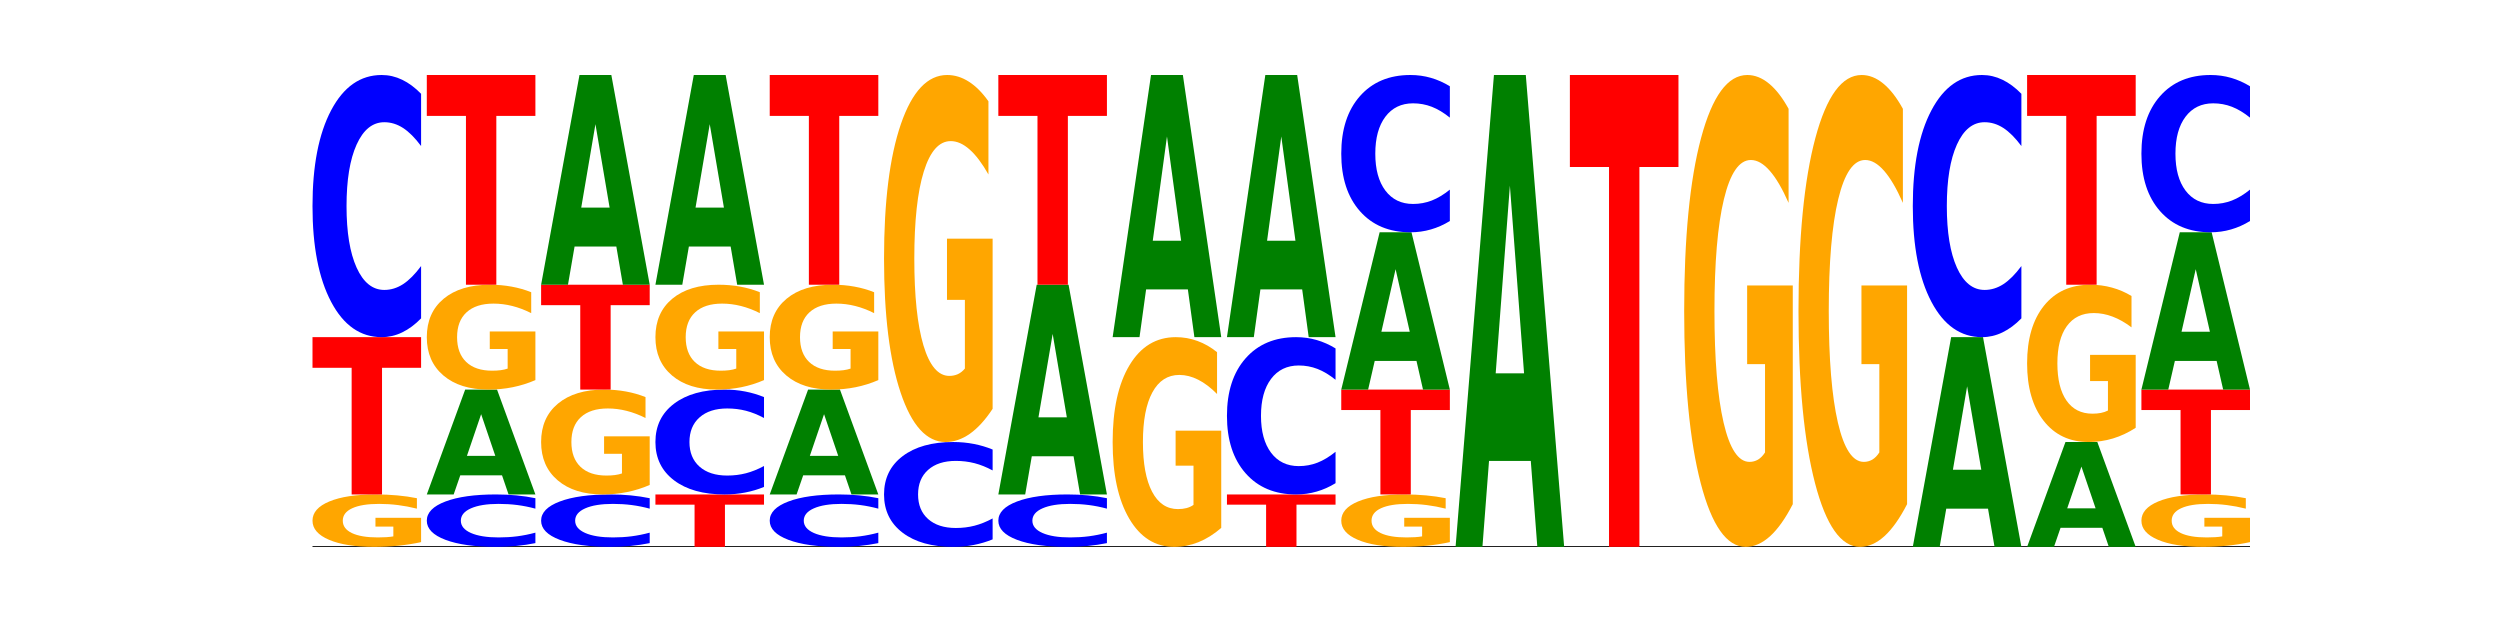 <?xml version="1.0" encoding="utf-8" standalone="no"?>
<!DOCTYPE svg PUBLIC "-//W3C//DTD SVG 1.1//EN"
  "http://www.w3.org/Graphics/SVG/1.1/DTD/svg11.dtd">
<!-- Created with matplotlib (https://matplotlib.org/) -->
<svg height="180pt" version="1.1" viewBox="0 0 720 180" width="720pt" xmlns="http://www.w3.org/2000/svg" xmlns:xlink="http://www.w3.org/1999/xlink">
 <defs>
  <style type="text/css">*{stroke-linecap:butt;stroke-linejoin:round;}</style>
 </defs>
 <g id="figure_1">
  <g id="patch_1">
   <path d="M 0 180 
L 720 180 
L 720 0 
L 0 0 
z
" style="fill:none;"/>
  </g>
  <g id="axes_1">
   <g id="line2d_1">
    <path clip-path="url(#p719de066d3)" d="M 90 157.5 
L 648 157.5 
" style="fill:none;stroke:#000000;stroke-linecap:square;stroke-width:0.5;"/>
   </g>
   <g id="patch_2">
    <path clip-path="url(#p719de066d3)" d="M 121.274 156.134 
Q 118.12 156.817 114.728 157.16 
Q 111.336 157.5 107.719 157.5 
Q 99.546 157.5 94.773 155.466 
Q 90 153.433 90 149.955 
Q 90 146.436 94.857 144.418 
Q 99.722 142.4 108.181 142.4 
Q 111.441 142.4 114.427 142.674 
Q 117.419 142.946 120.069 143.482 
L 120.069 146.492 
Q 117.335 145.803 114.63 145.463 
Q 111.924 145.12 109.205 145.12 
Q 104.172 145.12 101.446 146.374 
Q 98.719 147.625 98.719 149.955 
Q 98.719 152.263 101.348 153.523 
Q 103.976 154.78 108.812 154.78 
Q 110.13 154.78 111.258 154.708 
Q 112.387 154.633 113.284 154.478 
L 113.284 151.652 
L 108.132 151.652 
L 108.132 149.134 
L 121.274 149.134 
z
" style="fill:#ffa600;"/>
   </g>
   <g id="patch_3">
    <path clip-path="url(#p719de066d3)" d="M 90 97.1 
L 121.274 97.1 
L 121.274 105.935 
L 110.023 105.935 
L 110.023 142.4 
L 101.273 142.4 
L 101.273 105.935 
L 90 105.935 
z
" style="fill:#ff0000;"/>
   </g>
   <g id="patch_4">
    <path clip-path="url(#p719de066d3)" d="M 121.274 91.688 
Q 118.658 94.371 115.829 95.728 
Q 113.001 97.1 109.92 97.1 
Q 100.732 97.1 95.366 86.931 
Q 90 76.763 90 59.373 
Q 90 41.922 95.366 31.769 
Q 100.732 21.6 109.92 21.6 
Q 113.001 21.6 115.829 22.972 
Q 118.658 24.329 121.274 27.012 
L 121.274 42.062 
Q 118.635 38.506 116.074 36.853 
Q 113.513 35.2 110.684 35.2 
Q 105.61 35.2 102.702 41.641 
Q 99.802 48.066 99.802 59.373 
Q 99.802 70.634 102.702 77.075 
Q 105.61 83.5 110.684 83.5 
Q 113.513 83.5 116.074 81.847 
Q 118.635 80.178 121.274 76.623 
z
" style="fill:#0000ff;"/>
   </g>
   <g id="patch_5">
    <path clip-path="url(#p719de066d3)" d="M 154.195 156.418 
Q 151.579 156.954 148.75 157.226 
Q 145.921 157.5 142.84 157.5 
Q 133.652 157.5 128.286 155.466 
Q 122.92 153.433 122.92 149.955 
Q 122.92 146.464 128.286 144.434 
Q 133.652 142.4 142.84 142.4 
Q 145.921 142.4 148.75 142.674 
Q 151.579 142.946 154.195 143.482 
L 154.195 146.492 
Q 151.555 145.781 148.994 145.451 
Q 146.433 145.12 143.604 145.12 
Q 138.53 145.12 135.622 146.408 
Q 132.723 147.693 132.723 149.955 
Q 132.723 152.207 135.622 153.495 
Q 138.53 154.78 143.604 154.78 
Q 146.433 154.78 148.994 154.449 
Q 151.555 154.116 154.195 153.405 
z
" style="fill:#0000ff;"/>
   </g>
   <g id="patch_6">
    <path clip-path="url(#p719de066d3)" d="M 144.584 136.899 
L 132.557 136.899 
L 130.657 142.4 
L 122.92 142.4 
L 133.97 112.2 
L 143.145 112.2 
L 154.195 142.4 
L 146.464 142.4 
z
M 134.475 131.293 
L 142.647 131.293 
L 138.567 119.281 
z
" style="fill:#008000;"/>
   </g>
   <g id="patch_7">
    <path clip-path="url(#p719de066d3)" d="M 154.195 109.468 
Q 151.041 110.834 147.648 111.52 
Q 144.256 112.2 140.639 112.2 
Q 132.467 112.2 127.694 108.133 
Q 122.92 104.065 122.92 97.109 
Q 122.92 90.072 127.778 86.036 
Q 132.642 82 141.102 82 
Q 144.361 82 147.347 82.549 
Q 150.34 83.092 152.989 84.165 
L 152.989 90.185 
Q 150.256 88.806 147.55 88.126 
Q 144.845 87.44 142.125 87.44 
Q 137.093 87.44 134.366 89.948 
Q 131.64 92.449 131.64 97.109 
Q 131.64 101.726 134.268 104.246 
Q 136.896 106.76 141.733 106.76 
Q 143.05 106.76 144.179 106.617 
Q 145.307 106.467 146.204 106.155 
L 146.204 100.503 
L 141.053 100.503 
L 141.053 95.469 
L 154.195 95.469 
z
" style="fill:#ffa600;"/>
   </g>
   <g id="patch_8">
    <path clip-path="url(#p719de066d3)" d="M 122.92 21.6 
L 154.195 21.6 
L 154.195 33.38 
L 142.943 33.38 
L 142.943 82 
L 134.194 82 
L 134.194 33.38 
L 122.92 33.38 
z
" style="fill:#ff0000;"/>
   </g>
   <g id="patch_9">
    <path clip-path="url(#p719de066d3)" d="M 187.115 156.418 
Q 184.499 156.954 181.67 157.226 
Q 178.841 157.5 175.76 157.5 
Q 166.573 157.5 161.207 155.466 
Q 155.841 153.433 155.841 149.955 
Q 155.841 146.464 161.207 144.434 
Q 166.573 142.4 175.76 142.4 
Q 178.841 142.4 181.67 142.674 
Q 184.499 142.946 187.115 143.482 
L 187.115 146.492 
Q 184.475 145.781 181.914 145.451 
Q 179.354 145.12 176.525 145.12 
Q 171.45 145.12 168.543 146.408 
Q 165.643 147.693 165.643 149.955 
Q 165.643 152.207 168.543 153.495 
Q 171.45 154.78 176.525 154.78 
Q 179.354 154.78 181.914 154.449 
Q 184.475 154.116 187.115 153.405 
z
" style="fill:#0000ff;"/>
   </g>
   <g id="patch_10">
    <path clip-path="url(#p719de066d3)" d="M 187.115 139.668 
Q 183.961 141.034 180.569 141.72 
Q 177.176 142.4 173.56 142.4 
Q 165.387 142.4 160.614 138.333 
Q 155.841 134.265 155.841 127.309 
Q 155.841 120.272 160.698 116.236 
Q 165.562 112.2 174.022 112.2 
Q 177.281 112.2 180.267 112.749 
Q 183.26 113.292 185.909 114.365 
L 185.909 120.385 
Q 183.176 119.006 180.47 118.326 
Q 177.765 117.64 175.045 117.64 
Q 170.013 117.64 167.286 120.148 
Q 164.56 122.649 164.56 127.309 
Q 164.56 131.926 167.188 134.446 
Q 169.817 136.96 174.653 136.96 
Q 175.971 136.96 177.099 136.817 
Q 178.228 136.667 179.125 136.355 
L 179.125 130.703 
L 173.973 130.703 
L 173.973 125.669 
L 187.115 125.669 
z
" style="fill:#ffa600;"/>
   </g>
   <g id="patch_11">
    <path clip-path="url(#p719de066d3)" d="M 155.841 82 
L 187.115 82 
L 187.115 87.89 
L 175.864 87.89 
L 175.864 112.2 
L 167.114 112.2 
L 167.114 87.89 
L 155.841 87.89 
z
" style="fill:#ff0000;"/>
   </g>
   <g id="patch_12">
    <path clip-path="url(#p719de066d3)" d="M 177.504 70.997 
L 165.477 70.997 
L 163.578 82 
L 155.841 82 
L 166.89 21.6 
L 176.066 21.6 
L 187.115 82 
L 179.384 82 
z
M 167.395 59.787 
L 175.567 59.787 
L 171.487 35.762 
z
" style="fill:#008000;"/>
   </g>
   <g id="patch_13">
    <path clip-path="url(#p719de066d3)" d="M 188.761 142.4 
L 220.035 142.4 
L 220.035 145.345 
L 208.784 145.345 
L 208.784 157.5 
L 200.034 157.5 
L 200.034 145.345 
L 188.761 145.345 
z
" style="fill:#ff0000;"/>
   </g>
   <g id="patch_14">
    <path clip-path="url(#p719de066d3)" d="M 220.035 140.235 
Q 217.419 141.308 214.591 141.851 
Q 211.762 142.4 208.681 142.4 
Q 199.493 142.4 194.127 138.333 
Q 188.761 134.265 188.761 127.309 
Q 188.761 120.329 194.127 116.267 
Q 199.493 112.2 208.681 112.2 
Q 211.762 112.2 214.591 112.749 
Q 217.419 113.292 220.035 114.365 
L 220.035 120.385 
Q 217.396 118.962 214.835 118.301 
Q 212.274 117.64 209.445 117.64 
Q 204.371 117.64 201.463 120.216 
Q 198.563 122.787 198.563 127.309 
Q 198.563 131.813 201.463 134.39 
Q 204.371 136.96 209.445 136.96 
Q 212.274 136.96 214.835 136.299 
Q 217.396 135.631 220.035 134.209 
z
" style="fill:#0000ff;"/>
   </g>
   <g id="patch_15">
    <path clip-path="url(#p719de066d3)" d="M 220.035 109.468 
Q 216.881 110.834 213.489 111.52 
Q 210.097 112.2 206.48 112.2 
Q 198.307 112.2 193.534 108.133 
Q 188.761 104.065 188.761 97.109 
Q 188.761 90.072 193.618 86.036 
Q 198.483 82 206.943 82 
Q 210.202 82 213.188 82.549 
Q 216.18 83.092 218.83 84.165 
L 218.83 90.185 
Q 216.096 88.806 213.391 88.126 
Q 210.685 87.44 207.966 87.44 
Q 202.933 87.44 200.207 89.948 
Q 197.48 92.449 197.48 97.109 
Q 197.48 101.726 200.109 104.246 
Q 202.737 106.76 207.573 106.76 
Q 208.891 106.76 210.019 106.617 
Q 211.148 106.467 212.045 106.155 
L 212.045 100.503 
L 206.893 100.503 
L 206.893 95.469 
L 220.035 95.469 
z
" style="fill:#ffa600;"/>
   </g>
   <g id="patch_16">
    <path clip-path="url(#p719de066d3)" d="M 210.425 70.997 
L 198.397 70.997 
L 196.498 82 
L 188.761 82 
L 199.81 21.6 
L 208.986 21.6 
L 220.035 82 
L 212.305 82 
z
M 200.315 59.787 
L 208.487 59.787 
L 204.408 35.762 
z
" style="fill:#008000;"/>
   </g>
   <g id="patch_17">
    <path clip-path="url(#p719de066d3)" d="M 252.956 156.418 
Q 250.34 156.954 247.511 157.226 
Q 244.682 157.5 241.601 157.5 
Q 232.414 157.5 227.047 155.466 
Q 221.681 153.433 221.681 149.955 
Q 221.681 146.464 227.047 144.434 
Q 232.414 142.4 241.601 142.4 
Q 244.682 142.4 247.511 142.674 
Q 250.34 142.946 252.956 143.482 
L 252.956 146.492 
Q 250.316 145.781 247.755 145.451 
Q 245.194 145.12 242.366 145.12 
Q 237.291 145.12 234.383 146.408 
Q 231.484 147.693 231.484 149.955 
Q 231.484 152.207 234.383 153.495 
Q 237.291 154.78 242.366 154.78 
Q 245.194 154.78 247.755 154.449 
Q 250.316 154.116 252.956 153.405 
z
" style="fill:#0000ff;"/>
   </g>
   <g id="patch_18">
    <path clip-path="url(#p719de066d3)" d="M 243.345 136.899 
L 231.318 136.899 
L 229.418 142.4 
L 221.681 142.4 
L 232.731 112.2 
L 241.906 112.2 
L 252.956 142.4 
L 245.225 142.4 
z
M 233.236 131.293 
L 241.408 131.293 
L 237.328 119.281 
z
" style="fill:#008000;"/>
   </g>
   <g id="patch_19">
    <path clip-path="url(#p719de066d3)" d="M 252.956 109.468 
Q 249.802 110.834 246.409 111.52 
Q 243.017 112.2 239.4 112.2 
Q 231.228 112.2 226.455 108.133 
Q 221.681 104.065 221.681 97.109 
Q 221.681 90.072 226.539 86.036 
Q 231.403 82 239.863 82 
Q 243.122 82 246.108 82.549 
Q 249.101 83.092 251.75 84.165 
L 251.75 90.185 
Q 249.017 88.806 246.311 88.126 
Q 243.606 87.44 240.886 87.44 
Q 235.854 87.44 233.127 89.948 
Q 230.401 92.449 230.401 97.109 
Q 230.401 101.726 233.029 104.246 
Q 235.657 106.76 240.494 106.76 
Q 241.811 106.76 242.94 106.617 
Q 244.068 106.467 244.965 106.155 
L 244.965 100.503 
L 239.814 100.503 
L 239.814 95.469 
L 252.956 95.469 
z
" style="fill:#ffa600;"/>
   </g>
   <g id="patch_20">
    <path clip-path="url(#p719de066d3)" d="M 221.681 21.6 
L 252.956 21.6 
L 252.956 33.38 
L 241.704 33.38 
L 241.704 82 
L 232.955 82 
L 232.955 33.38 
L 221.681 33.38 
z
" style="fill:#ff0000;"/>
   </g>
   <g id="patch_21">
    <path clip-path="url(#p719de066d3)" d="M 285.876 155.335 
Q 283.26 156.408 280.431 156.951 
Q 277.602 157.5 274.522 157.5 
Q 265.334 157.5 259.968 153.433 
Q 254.602 149.365 254.602 142.409 
Q 254.602 135.429 259.968 131.367 
Q 265.334 127.3 274.522 127.3 
Q 277.602 127.3 280.431 127.849 
Q 283.26 128.392 285.876 129.465 
L 285.876 135.485 
Q 283.236 134.062 280.676 133.401 
Q 278.115 132.74 275.286 132.74 
Q 270.211 132.74 267.304 135.316 
Q 264.404 137.887 264.404 142.409 
Q 264.404 146.913 267.304 149.49 
Q 270.211 152.06 275.286 152.06 
Q 278.115 152.06 280.676 151.399 
Q 283.236 150.731 285.876 149.309 
z
" style="fill:#0000ff;"/>
   </g>
   <g id="patch_22">
    <path clip-path="url(#p719de066d3)" d="M 285.876 117.737 
Q 282.722 122.518 279.33 124.92 
Q 275.937 127.3 272.321 127.3 
Q 264.148 127.3 259.375 113.064 
Q 254.602 98.828 254.602 74.483 
Q 254.602 49.854 259.459 35.727 
Q 264.323 21.6 272.783 21.6 
Q 276.042 21.6 279.028 23.521 
Q 282.021 25.421 284.671 29.177 
L 284.671 50.247 
Q 281.937 45.421 279.232 43.041 
Q 276.526 40.64 273.807 40.64 
Q 268.774 40.64 266.048 49.417 
Q 263.321 58.173 263.321 74.483 
Q 263.321 90.64 265.949 99.461 
Q 268.578 108.26 273.414 108.26 
Q 274.732 108.26 275.86 107.758 
Q 276.989 107.234 277.886 106.143 
L 277.886 86.361 
L 272.734 86.361 
L 272.734 68.74 
L 285.876 68.74 
z
" style="fill:#ffa600;"/>
   </g>
   <g id="patch_23">
    <path clip-path="url(#p719de066d3)" d="M 318.796 156.418 
Q 316.18 156.954 313.352 157.226 
Q 310.523 157.5 307.442 157.5 
Q 298.254 157.5 292.888 155.466 
Q 287.522 153.433 287.522 149.955 
Q 287.522 146.464 292.888 144.434 
Q 298.254 142.4 307.442 142.4 
Q 310.523 142.4 313.352 142.674 
Q 316.18 142.946 318.796 143.482 
L 318.796 146.492 
Q 316.157 145.781 313.596 145.451 
Q 311.035 145.12 308.206 145.12 
Q 303.132 145.12 300.224 146.408 
Q 297.324 147.693 297.324 149.955 
Q 297.324 152.207 300.224 153.495 
Q 303.132 154.78 308.206 154.78 
Q 311.035 154.78 313.596 154.449 
Q 316.157 154.116 318.796 153.405 
z
" style="fill:#0000ff;"/>
   </g>
   <g id="patch_24">
    <path clip-path="url(#p719de066d3)" d="M 309.186 131.397 
L 297.158 131.397 
L 295.259 142.4 
L 287.522 142.4 
L 298.571 82 
L 307.747 82 
L 318.796 142.4 
L 311.066 142.4 
z
M 299.077 120.187 
L 307.248 120.187 
L 303.169 96.162 
z
" style="fill:#008000;"/>
   </g>
   <g id="patch_25">
    <path clip-path="url(#p719de066d3)" d="M 287.522 21.6 
L 318.796 21.6 
L 318.796 33.38 
L 307.545 33.38 
L 307.545 82 
L 298.795 82 
L 298.795 33.38 
L 287.522 33.38 
z
" style="fill:#ff0000;"/>
   </g>
   <g id="patch_26">
    <path clip-path="url(#p719de066d3)" d="M 351.717 152.035 
Q 348.563 154.768 345.17 156.14 
Q 341.778 157.5 338.161 157.5 
Q 329.989 157.5 325.216 149.365 
Q 320.442 141.23 320.442 127.319 
Q 320.442 113.245 325.3 105.172 
Q 330.164 97.1 338.624 97.1 
Q 341.883 97.1 344.869 98.198 
Q 347.862 99.283 350.511 101.429 
L 350.511 113.47 
Q 347.778 110.712 345.072 109.352 
Q 342.367 107.98 339.647 107.98 
Q 334.615 107.98 331.888 112.995 
Q 329.162 117.999 329.162 127.319 
Q 329.162 136.552 331.79 141.592 
Q 334.419 146.62 339.255 146.62 
Q 340.572 146.62 341.701 146.333 
Q 342.829 146.034 343.727 145.41 
L 343.727 134.106 
L 338.575 134.106 
L 338.575 124.037 
L 351.717 124.037 
z
" style="fill:#ffa600;"/>
   </g>
   <g id="patch_27">
    <path clip-path="url(#p719de066d3)" d="M 342.106 83.346 
L 330.079 83.346 
L 328.18 97.1 
L 320.442 97.1 
L 331.492 21.6 
L 340.668 21.6 
L 351.717 97.1 
L 343.986 97.1 
z
M 331.997 69.334 
L 340.169 69.334 
L 336.089 39.302 
z
" style="fill:#008000;"/>
   </g>
   <g id="patch_28">
    <path clip-path="url(#p719de066d3)" d="M 353.363 142.4 
L 384.637 142.4 
L 384.637 145.345 
L 373.386 145.345 
L 373.386 157.5 
L 364.636 157.5 
L 364.636 145.345 
L 353.363 145.345 
z
" style="fill:#ff0000;"/>
   </g>
   <g id="patch_29">
    <path clip-path="url(#p719de066d3)" d="M 384.637 139.153 
Q 382.021 140.762 379.192 141.577 
Q 376.364 142.4 373.283 142.4 
Q 364.095 142.4 358.729 136.299 
Q 353.363 130.198 353.363 119.764 
Q 353.363 109.293 358.729 103.201 
Q 364.095 97.1 373.283 97.1 
Q 376.364 97.1 379.192 97.923 
Q 382.021 98.738 384.637 100.347 
L 384.637 109.377 
Q 381.997 107.244 379.437 106.252 
Q 376.876 105.26 374.047 105.26 
Q 368.972 105.26 366.065 109.124 
Q 363.165 112.98 363.165 119.764 
Q 363.165 126.52 366.065 130.385 
Q 368.972 134.24 374.047 134.24 
Q 376.876 134.24 379.437 133.248 
Q 381.997 132.247 384.637 130.114 
z
" style="fill:#0000ff;"/>
   </g>
   <g id="patch_30">
    <path clip-path="url(#p719de066d3)" d="M 375.027 83.346 
L 362.999 83.346 
L 361.1 97.1 
L 353.363 97.1 
L 364.412 21.6 
L 373.588 21.6 
L 384.637 97.1 
L 376.907 97.1 
z
M 364.917 69.334 
L 373.089 69.334 
L 369.01 39.302 
z
" style="fill:#008000;"/>
   </g>
   <g id="patch_31">
    <path clip-path="url(#p719de066d3)" d="M 417.558 156.134 
Q 414.403 156.817 411.011 157.16 
Q 407.619 157.5 404.002 157.5 
Q 395.829 157.5 391.056 155.466 
Q 386.283 153.433 386.283 149.955 
Q 386.283 146.436 391.14 144.418 
Q 396.005 142.4 404.465 142.4 
Q 407.724 142.4 410.71 142.674 
Q 413.703 142.946 416.352 143.482 
L 416.352 146.492 
Q 413.618 145.803 410.913 145.463 
Q 408.207 145.12 405.488 145.12 
Q 400.455 145.12 397.729 146.374 
Q 395.002 147.625 395.002 149.955 
Q 395.002 152.263 397.631 153.523 
Q 400.259 154.78 405.095 154.78 
Q 406.413 154.78 407.542 154.708 
Q 408.67 154.633 409.567 154.478 
L 409.567 151.652 
L 404.416 151.652 
L 404.416 149.134 
L 417.558 149.134 
z
" style="fill:#ffa600;"/>
   </g>
   <g id="patch_32">
    <path clip-path="url(#p719de066d3)" d="M 386.283 112.2 
L 417.558 112.2 
L 417.558 118.09 
L 406.306 118.09 
L 406.306 142.4 
L 397.556 142.4 
L 397.556 118.09 
L 386.283 118.09 
z
" style="fill:#ff0000;"/>
   </g>
   <g id="patch_33">
    <path clip-path="url(#p719de066d3)" d="M 407.947 103.948 
L 395.919 103.948 
L 394.02 112.2 
L 386.283 112.2 
L 397.332 66.9 
L 406.508 66.9 
L 417.558 112.2 
L 409.827 112.2 
z
M 397.838 95.54 
L 406.009 95.54 
L 401.93 77.521 
z
" style="fill:#008000;"/>
   </g>
   <g id="patch_34">
    <path clip-path="url(#p719de066d3)" d="M 417.558 63.653 
Q 414.941 65.262 412.113 66.077 
Q 409.284 66.9 406.203 66.9 
Q 397.015 66.9 391.649 60.799 
Q 386.283 54.698 386.283 44.264 
Q 386.283 33.793 391.649 27.701 
Q 397.015 21.6 406.203 21.6 
Q 409.284 21.6 412.113 22.423 
Q 414.941 23.238 417.558 24.847 
L 417.558 33.877 
Q 414.918 31.744 412.357 30.752 
Q 409.796 29.76 406.967 29.76 
Q 401.893 29.76 398.985 33.624 
Q 396.085 37.48 396.085 44.264 
Q 396.085 51.02 398.985 54.885 
Q 401.893 58.74 406.967 58.74 
Q 409.796 58.74 412.357 57.748 
Q 414.918 56.747 417.558 54.614 
z
" style="fill:#0000ff;"/>
   </g>
   <g id="patch_35">
    <path clip-path="url(#p719de066d3)" d="M 440.867 132.743 
L 428.84 132.743 
L 426.941 157.5 
L 419.204 157.5 
L 430.253 21.6 
L 439.429 21.6 
L 450.478 157.5 
L 442.747 157.5 
z
M 430.758 107.52 
L 438.93 107.52 
L 434.85 53.463 
z
" style="fill:#008000;"/>
   </g>
   <g id="patch_36">
    <path clip-path="url(#p719de066d3)" d="M 452.124 21.6 
L 483.398 21.6 
L 483.398 48.104 
L 472.147 48.104 
L 472.147 157.5 
L 463.397 157.5 
L 463.397 48.104 
L 452.124 48.104 
z
" style="fill:#ff0000;"/>
   </g>
   <g id="patch_37">
    <path clip-path="url(#p719de066d3)" d="M 516.319 145.204 
Q 513.165 151.352 509.772 154.44 
Q 506.38 157.5 502.763 157.5 
Q 494.591 157.5 489.817 139.197 
Q 485.044 120.893 485.044 89.592 
Q 485.044 57.926 489.902 39.763 
Q 494.766 21.6 503.226 21.6 
Q 506.485 21.6 509.471 24.07 
Q 512.464 26.513 515.113 31.341 
L 515.113 58.431 
Q 512.38 52.227 509.674 49.167 
Q 506.969 46.079 504.249 46.079 
Q 499.217 46.079 496.49 57.365 
Q 493.763 68.622 493.763 89.592 
Q 493.763 110.366 496.392 121.707 
Q 499.02 133.021 503.857 133.021 
Q 505.174 133.021 506.303 132.375 
Q 507.431 131.701 508.328 130.298 
L 508.328 104.864 
L 503.177 104.864 
L 503.177 82.209 
L 516.319 82.209 
z
" style="fill:#ffa600;"/>
   </g>
   <g id="patch_38">
    <path clip-path="url(#p719de066d3)" d="M 549.239 145.204 
Q 546.085 151.352 542.692 154.44 
Q 539.3 157.5 535.683 157.5 
Q 527.511 157.5 522.738 139.197 
Q 517.965 120.893 517.965 89.592 
Q 517.965 57.926 522.822 39.763 
Q 527.686 21.6 536.146 21.6 
Q 539.405 21.6 542.391 24.07 
Q 545.384 26.513 548.033 31.341 
L 548.033 58.431 
Q 545.3 52.227 542.594 49.167 
Q 539.889 46.079 537.169 46.079 
Q 532.137 46.079 529.41 57.365 
Q 526.684 68.622 526.684 89.592 
Q 526.684 110.366 529.312 121.707 
Q 531.941 133.021 536.777 133.021 
Q 538.095 133.021 539.223 132.375 
Q 540.351 131.701 541.249 130.298 
L 541.249 104.864 
L 536.097 104.864 
L 536.097 82.209 
L 549.239 82.209 
z
" style="fill:#ffa600;"/>
   </g>
   <g id="patch_39">
    <path clip-path="url(#p719de066d3)" d="M 572.549 146.497 
L 560.521 146.497 
L 558.622 157.5 
L 550.885 157.5 
L 561.934 97.1 
L 571.11 97.1 
L 582.159 157.5 
L 574.429 157.5 
z
M 562.439 135.287 
L 570.611 135.287 
L 566.532 111.262 
z
" style="fill:#008000;"/>
   </g>
   <g id="patch_40">
    <path clip-path="url(#p719de066d3)" d="M 582.159 91.688 
Q 579.543 94.371 576.714 95.728 
Q 573.886 97.1 570.805 97.1 
Q 561.617 97.1 556.251 86.931 
Q 550.885 76.763 550.885 59.373 
Q 550.885 41.922 556.251 31.769 
Q 561.617 21.6 570.805 21.6 
Q 573.886 21.6 576.714 22.972 
Q 579.543 24.329 582.159 27.012 
L 582.159 42.062 
Q 579.52 38.506 576.959 36.853 
Q 574.398 35.2 571.569 35.2 
Q 566.495 35.2 563.587 41.641 
Q 560.687 48.066 560.687 59.373 
Q 560.687 70.634 563.587 77.075 
Q 566.495 83.5 571.569 83.5 
Q 574.398 83.5 576.959 81.847 
Q 579.52 80.178 582.159 76.623 
z
" style="fill:#0000ff;"/>
   </g>
   <g id="patch_41">
    <path clip-path="url(#p719de066d3)" d="M 605.469 151.999 
L 593.441 151.999 
L 591.542 157.5 
L 583.805 157.5 
L 594.855 127.3 
L 604.03 127.3 
L 615.08 157.5 
L 607.349 157.5 
z
M 595.36 146.393 
L 603.532 146.393 
L 599.452 134.381 
z
" style="fill:#008000;"/>
   </g>
   <g id="patch_42">
    <path clip-path="url(#p719de066d3)" d="M 615.08 123.201 
Q 611.926 125.251 608.533 126.28 
Q 605.141 127.3 601.524 127.3 
Q 593.352 127.3 588.578 121.199 
Q 583.805 115.098 583.805 104.664 
Q 583.805 94.109 588.663 88.054 
Q 593.527 82 601.987 82 
Q 605.246 82 608.232 82.823 
Q 611.225 83.638 613.874 85.247 
L 613.874 94.277 
Q 611.141 92.209 608.435 91.189 
Q 605.73 90.16 603.01 90.16 
Q 597.978 90.16 595.251 93.922 
Q 592.525 97.674 592.525 104.664 
Q 592.525 111.589 595.153 115.369 
Q 597.781 119.14 602.618 119.14 
Q 603.935 119.14 605.064 118.925 
Q 606.192 118.7 607.089 118.233 
L 607.089 109.755 
L 601.938 109.755 
L 601.938 102.203 
L 615.08 102.203 
z
" style="fill:#ffa600;"/>
   </g>
   <g id="patch_43">
    <path clip-path="url(#p719de066d3)" d="M 583.805 21.6 
L 615.08 21.6 
L 615.08 33.38 
L 603.828 33.38 
L 603.828 82 
L 595.079 82 
L 595.079 33.38 
L 583.805 33.38 
z
" style="fill:#ff0000;"/>
   </g>
   <g id="patch_44">
    <path clip-path="url(#p719de066d3)" d="M 648 156.134 
Q 644.846 156.817 641.454 157.16 
Q 638.061 157.5 634.445 157.5 
Q 626.272 157.5 621.499 155.466 
Q 616.726 153.433 616.726 149.955 
Q 616.726 146.436 621.583 144.418 
Q 626.447 142.4 634.907 142.4 
Q 638.166 142.4 641.152 142.674 
Q 644.145 142.946 646.794 143.482 
L 646.794 146.492 
Q 644.061 145.803 641.355 145.463 
Q 638.65 145.12 635.93 145.12 
Q 630.898 145.12 628.171 146.374 
Q 625.445 147.625 625.445 149.955 
Q 625.445 152.263 628.073 153.523 
Q 630.702 154.78 635.538 154.78 
Q 636.856 154.78 637.984 154.708 
Q 639.113 154.633 640.01 154.478 
L 640.01 151.652 
L 634.858 151.652 
L 634.858 149.134 
L 648 149.134 
z
" style="fill:#ffa600;"/>
   </g>
   <g id="patch_45">
    <path clip-path="url(#p719de066d3)" d="M 616.726 112.2 
L 648 112.2 
L 648 118.09 
L 636.749 118.09 
L 636.749 142.4 
L 627.999 142.4 
L 627.999 118.09 
L 616.726 118.09 
z
" style="fill:#ff0000;"/>
   </g>
   <g id="patch_46">
    <path clip-path="url(#p719de066d3)" d="M 638.389 103.948 
L 626.362 103.948 
L 624.463 112.2 
L 616.726 112.2 
L 627.775 66.9 
L 636.951 66.9 
L 648 112.2 
L 640.269 112.2 
z
M 628.28 95.54 
L 636.452 95.54 
L 632.372 77.521 
z
" style="fill:#008000;"/>
   </g>
   <g id="patch_47">
    <path clip-path="url(#p719de066d3)" d="M 648 63.653 
Q 645.384 65.262 642.555 66.077 
Q 639.726 66.9 636.645 66.9 
Q 627.458 66.9 622.092 60.799 
Q 616.726 54.698 616.726 44.264 
Q 616.726 33.793 622.092 27.701 
Q 627.458 21.6 636.645 21.6 
Q 639.726 21.6 642.555 22.423 
Q 645.384 23.238 648 24.847 
L 648 33.877 
Q 645.36 31.744 642.799 30.752 
Q 640.239 29.76 637.41 29.76 
Q 632.335 29.76 629.428 33.624 
Q 626.528 37.48 626.528 44.264 
Q 626.528 51.02 629.428 54.885 
Q 632.335 58.74 637.41 58.74 
Q 640.239 58.74 642.799 57.748 
Q 645.36 56.747 648 54.614 
z
" style="fill:#0000ff;"/>
   </g>
  </g>
 </g>
 <defs>
  <clipPath id="p719de066d3">
   <rect height="135.9" width="558" x="90" y="21.6"/>
  </clipPath>
 </defs>
</svg>
